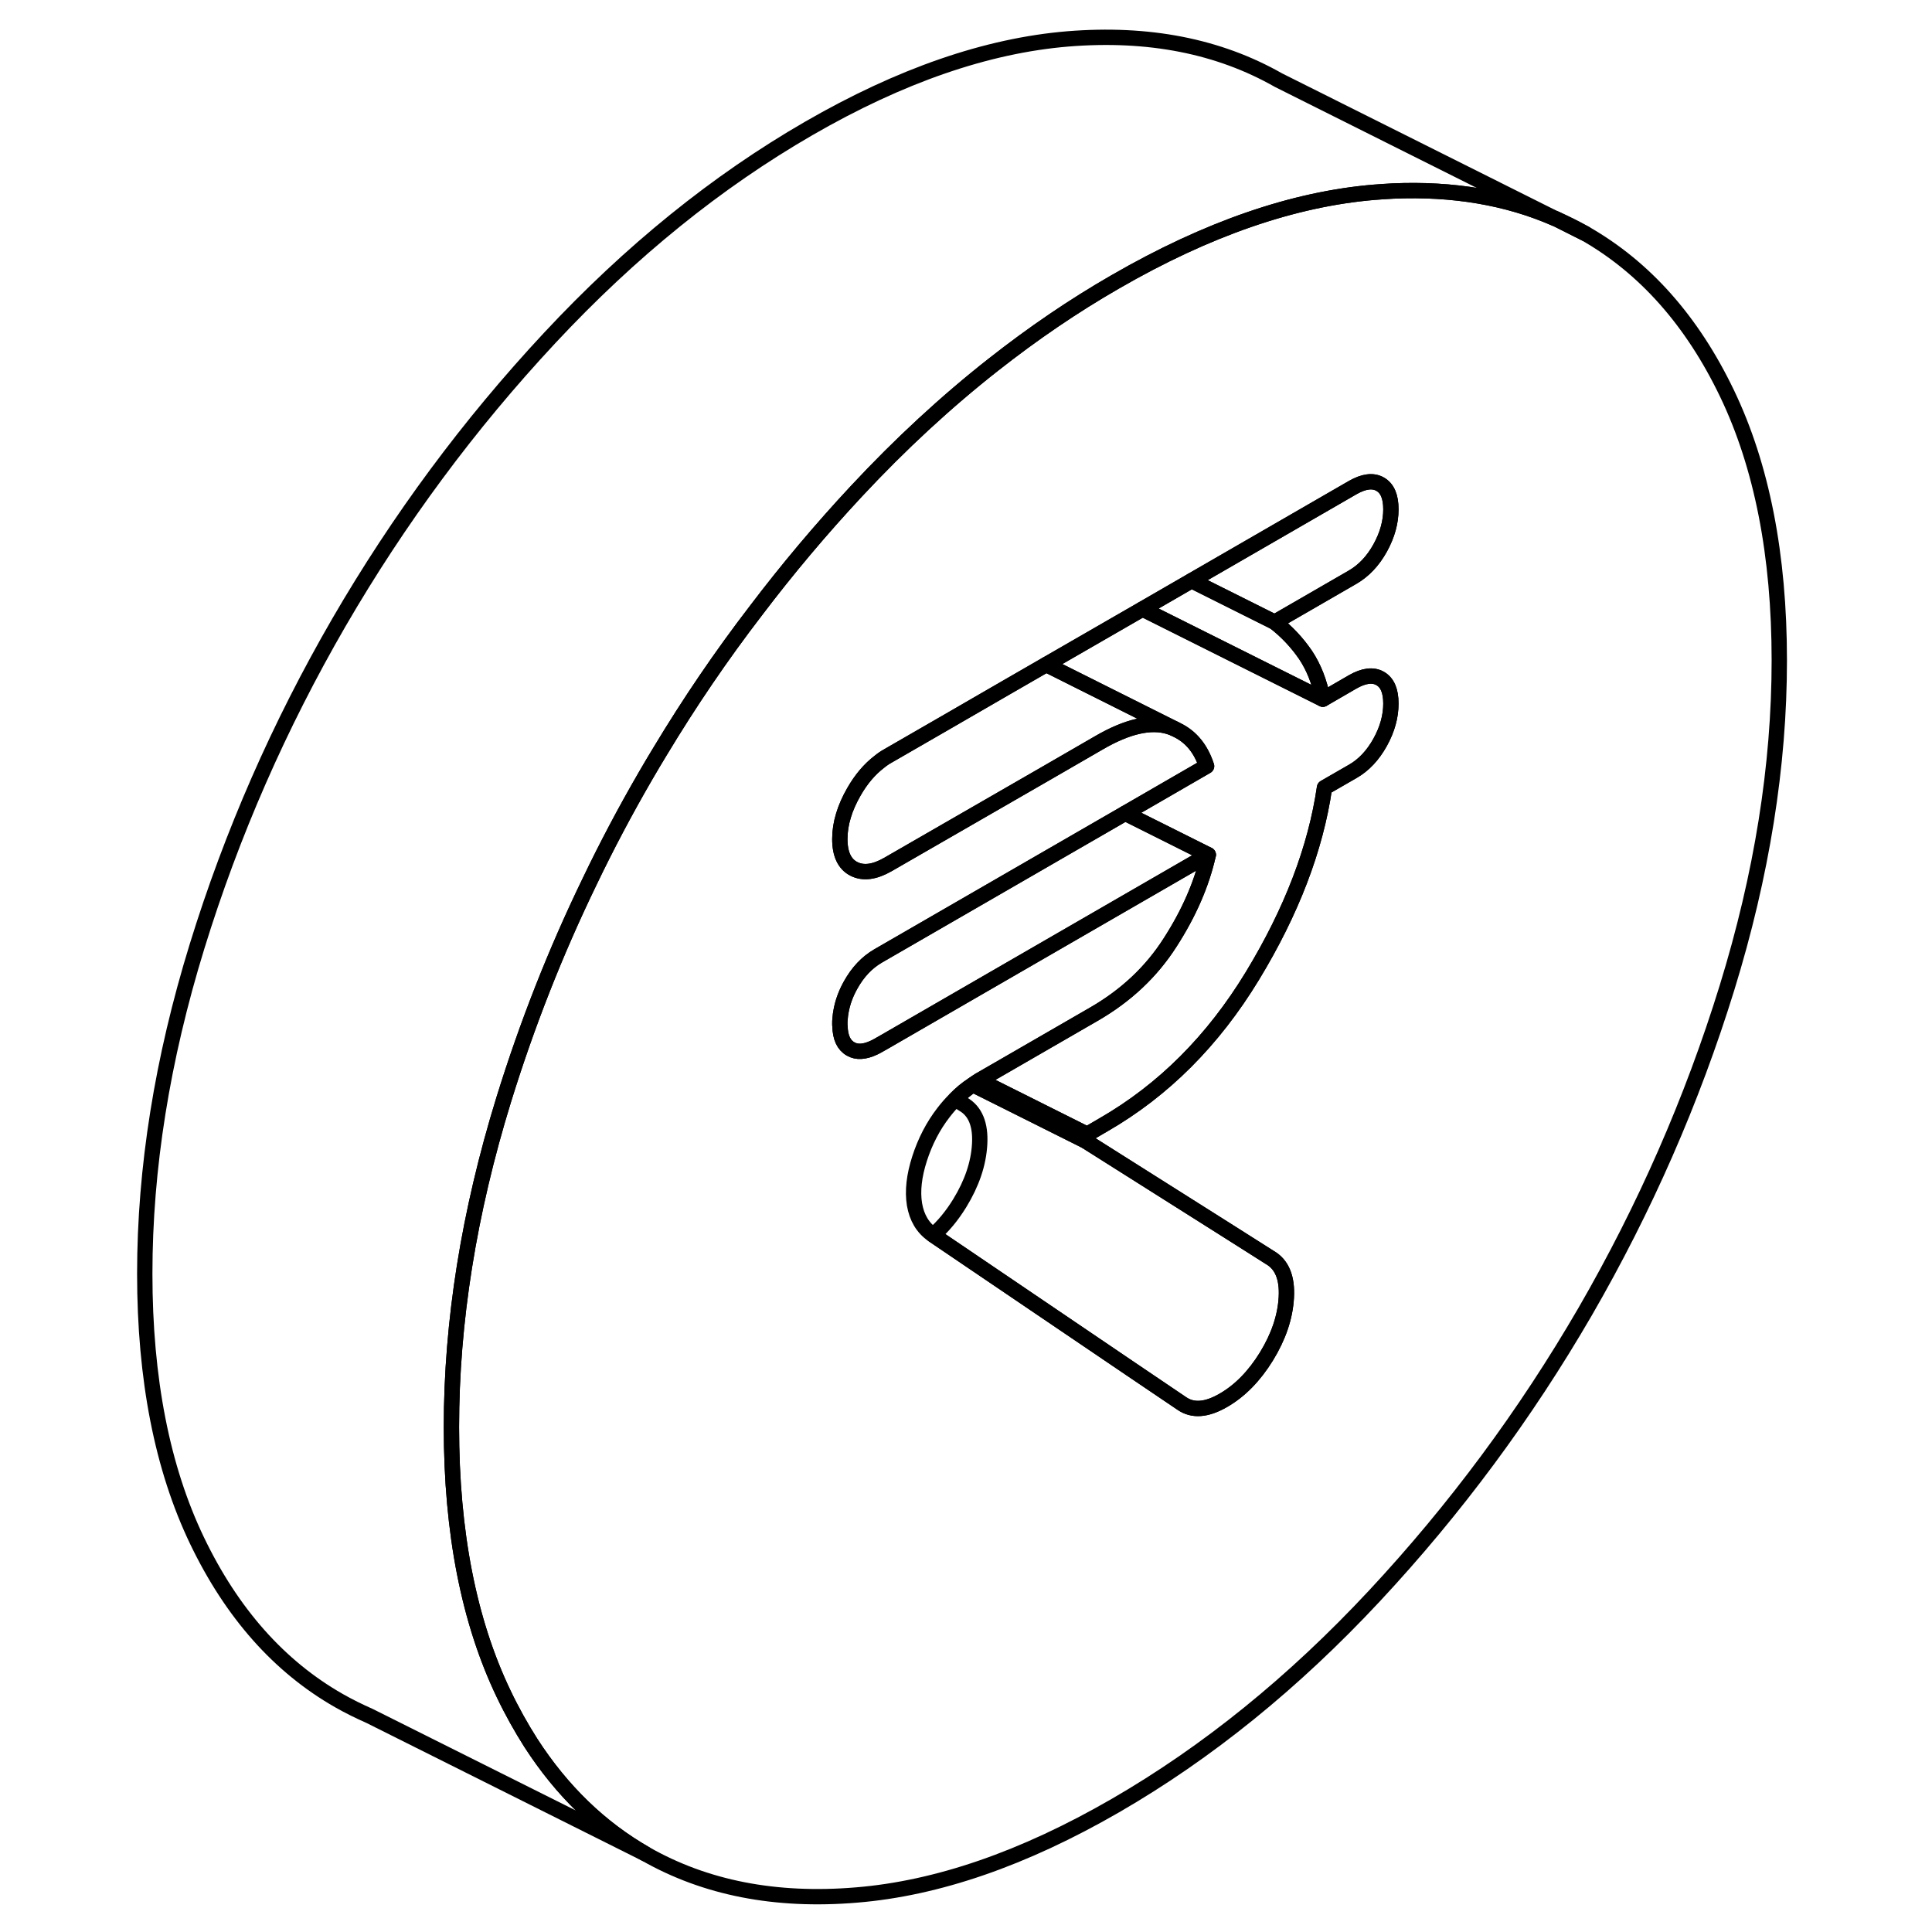 <svg width="48" height="48" viewBox="0 0 112 126" fill="none" xmlns="http://www.w3.org/2000/svg" stroke-width="1px"
     stroke-linecap="round" stroke-linejoin="round">
    <path d="M94.492 14.278L96.382 15.228C95.772 14.878 95.141 14.568 94.492 14.278Z" stroke="currentColor" stroke-linejoin="round"/>
    <path d="M105.631 25.658C103.361 20.928 100.271 17.448 96.381 15.228L94.491 14.278L94.431 14.258C91.301 12.888 87.771 12.288 83.851 12.458C83.441 12.478 83.041 12.508 82.631 12.538C77.361 12.978 71.731 14.918 65.741 18.378C63.011 19.948 60.371 21.748 57.791 23.778C54.711 26.198 51.721 28.958 48.851 32.038C46.531 34.528 44.351 37.118 42.311 39.808C40.051 42.748 37.971 45.808 36.051 48.998C35.731 49.528 35.411 50.058 35.101 50.598C33.791 52.858 32.571 55.158 31.451 57.498C29.221 62.098 27.361 66.838 25.851 71.718C23.581 79.078 22.441 86.198 22.441 93.068C22.441 99.938 23.581 105.748 25.851 110.478C26.391 111.608 26.991 112.678 27.621 113.668C29.651 116.808 32.151 119.218 35.101 120.908C39.001 123.128 43.581 124.028 48.851 123.588C54.121 123.158 59.751 121.218 65.741 117.758C71.731 114.298 77.361 109.738 82.631 104.088C87.901 98.438 92.481 92.258 96.381 85.538C100.271 78.808 103.361 71.768 105.631 64.418C107.901 57.058 109.041 49.938 109.041 43.068C109.041 36.198 107.901 30.388 105.631 25.658ZM78.141 42.708C78.681 43.518 79.061 44.478 79.271 45.598L81.221 44.468C81.941 44.058 82.541 43.978 83.011 44.248C83.481 44.518 83.711 45.058 83.711 45.888C83.711 46.718 83.481 47.558 83.011 48.408C82.541 49.258 81.941 49.898 81.221 50.308L79.381 51.368C78.801 55.348 77.231 59.448 74.671 63.658C72.111 67.868 68.881 71.098 64.981 73.348L63.901 73.978L63.791 74.408L73.351 80.448L75.811 82.008C76.601 82.458 76.961 83.328 76.891 84.608C76.821 85.898 76.381 87.178 75.591 88.468C74.801 89.748 73.861 90.708 72.781 91.328C71.691 91.958 70.791 92.028 70.071 91.528L66.801 89.318L53.861 80.548L53.831 80.528C53.181 80.078 52.791 79.418 52.641 78.548C52.501 77.678 52.611 76.688 52.971 75.568C53.331 74.448 53.851 73.438 54.541 72.548C54.781 72.238 55.031 71.948 55.301 71.688C55.651 71.328 56.031 71.008 56.451 70.738C56.581 70.638 56.721 70.548 56.871 70.458C56.901 70.438 56.941 70.418 56.971 70.398L64.331 66.148C66.431 64.938 68.091 63.378 69.311 61.468C70.541 59.558 71.371 57.658 71.801 55.748L51.221 67.638L50.771 67.898L50.261 68.188C50.171 68.238 50.081 68.288 49.991 68.328C49.391 68.608 48.881 68.648 48.471 68.408C48.031 68.158 47.801 67.668 47.781 66.928C47.771 66.878 47.771 66.828 47.771 66.768C47.771 66.648 47.771 66.528 47.791 66.408C47.801 66.258 47.821 66.098 47.851 65.948C47.951 65.388 48.151 64.818 48.471 64.248C48.941 63.398 49.541 62.768 50.261 62.348L66.381 53.038L71.691 49.968C71.331 48.868 70.711 48.088 69.821 47.638L69.641 47.548C69.521 47.488 69.391 47.438 69.261 47.398C68.071 47.018 66.531 47.358 64.661 48.448L61.201 50.448L54.121 54.528L50.911 56.378C50.041 56.878 49.301 56.978 48.691 56.668C48.081 56.358 47.771 55.708 47.771 54.718C47.771 54.208 47.851 53.698 48.011 53.178C48.161 52.678 48.391 52.158 48.691 51.638C49.161 50.818 49.711 50.168 50.341 49.688C50.521 49.538 50.711 49.408 50.911 49.298L54.621 47.158L58.631 44.838L61.231 43.338L67.511 39.718L70.711 37.868L81.221 31.798C81.941 31.388 82.541 31.308 83.011 31.578C83.481 31.848 83.711 32.388 83.711 33.218C83.711 34.048 83.481 34.888 83.011 35.738C82.541 36.588 81.941 37.218 81.221 37.638L76.131 40.578C76.931 41.198 77.591 41.908 78.141 42.708Z" stroke="currentColor" stroke-linejoin="round"/>
    <path d="M83.711 33.218C83.711 34.048 83.481 34.888 83.011 35.738C82.541 36.588 81.941 37.218 81.221 37.638L76.131 40.578L70.711 37.868L81.221 31.798C81.941 31.388 82.541 31.308 83.011 31.578C83.481 31.848 83.711 32.388 83.711 33.218Z" stroke="currentColor" stroke-linejoin="round"/>
    <path d="M79.272 45.598L67.511 39.718L70.712 37.868L76.132 40.578C76.931 41.198 77.591 41.908 78.141 42.708C78.681 43.518 79.061 44.478 79.272 45.598Z" stroke="currentColor" stroke-linejoin="round"/>
    <path d="M83.711 45.888C83.711 46.718 83.481 47.558 83.011 48.408C82.541 49.258 81.941 49.898 81.221 50.308L79.381 51.368C78.801 55.348 77.231 59.448 74.671 63.658C72.111 67.868 68.881 71.098 64.981 73.348L63.901 73.978L56.871 70.458C56.871 70.458 56.941 70.418 56.971 70.398L64.331 66.148C66.431 64.938 68.091 63.378 69.311 61.468C70.541 59.558 71.371 57.658 71.801 55.748L66.381 53.038L71.691 49.968C71.331 48.868 70.711 48.088 69.821 47.638L69.641 47.548L61.231 43.338L67.511 39.718L79.271 45.598L81.221 44.468C81.941 44.058 82.541 43.978 83.011 44.248C83.481 44.518 83.711 45.058 83.711 45.888Z" stroke="currentColor" stroke-linejoin="round"/>
    <path d="M63.901 73.978L63.791 74.408L56.451 70.739C56.581 70.638 56.721 70.549 56.871 70.459L63.901 73.978Z" stroke="currentColor" stroke-linejoin="round"/>
    <path d="M76.891 84.608C76.821 85.898 76.381 87.178 75.591 88.468C74.801 89.748 73.861 90.708 72.781 91.328C71.691 91.958 70.791 92.028 70.071 91.528L66.801 89.318L53.861 80.548C54.501 79.998 55.081 79.298 55.591 78.468C56.381 77.178 56.821 75.898 56.891 74.608C56.961 73.328 56.601 72.458 55.811 72.008L55.301 71.688C55.651 71.328 56.031 71.008 56.451 70.738L63.791 74.408L73.351 80.448L75.811 82.008C76.601 82.458 76.961 83.328 76.891 84.608Z" stroke="currentColor" stroke-linejoin="round"/>
    <path d="M71.802 55.748L51.221 67.638L50.772 67.898L50.261 68.188C50.172 68.238 50.081 68.288 49.992 68.328C49.392 68.608 48.881 68.648 48.471 68.408C48.031 68.158 47.801 67.668 47.782 66.928C47.772 66.878 47.772 66.828 47.772 66.768C47.772 66.648 47.771 66.528 47.791 66.408C47.801 66.258 47.821 66.098 47.851 65.948C47.951 65.388 48.151 64.818 48.471 64.248C48.941 63.398 49.541 62.768 50.261 62.348L66.382 53.038L71.802 55.748Z" stroke="currentColor" stroke-linejoin="round"/>
    <path d="M69.641 47.548C69.522 47.488 69.391 47.438 69.261 47.398C68.072 47.018 66.531 47.358 64.661 48.448L61.202 50.448L54.121 54.528L50.911 56.378C50.041 56.878 49.301 56.978 48.691 56.668C48.081 56.358 47.772 55.708 47.772 54.718C47.772 54.208 47.852 53.698 48.011 53.178C48.161 52.678 48.392 52.158 48.691 51.638C49.161 50.818 49.712 50.168 50.342 49.688C50.522 49.538 50.711 49.408 50.911 49.298L54.621 47.158L58.632 44.838L61.231 43.338L69.641 47.548Z" stroke="currentColor" stroke-linejoin="round"/>
    <path d="M94.431 14.258C91.301 12.888 87.771 12.288 83.851 12.458C83.441 12.478 83.041 12.508 82.631 12.538C77.361 12.978 71.731 14.918 65.741 18.378C63.011 19.948 60.371 21.748 57.791 23.778C54.711 26.198 51.721 28.958 48.851 32.038C46.531 34.528 44.351 37.118 42.311 39.808C40.051 42.748 37.971 45.809 36.051 48.998C35.731 49.529 35.411 50.058 35.101 50.598C33.791 52.858 32.571 55.158 31.451 57.498C29.221 62.099 27.361 66.838 25.851 71.718C23.581 79.078 22.441 86.198 22.441 93.068C22.441 99.938 23.581 105.748 25.851 110.478C26.391 111.608 26.991 112.678 27.621 113.668C29.651 116.808 32.151 119.218 35.101 120.908L17.101 111.908C16.421 111.608 15.751 111.278 15.101 110.908C11.211 108.688 8.121 105.208 5.851 100.478C3.581 95.748 2.441 89.938 2.441 83.068C2.441 76.198 3.581 69.078 5.851 61.718C8.121 54.358 11.211 47.318 15.101 40.598C19.001 33.878 23.581 27.688 28.851 22.038C34.121 16.388 39.751 11.838 45.741 8.378C51.731 4.918 57.361 2.978 62.631 2.538C67.901 2.108 72.481 3.008 76.381 5.228L94.431 14.258Z" stroke="currentColor" stroke-linejoin="round"/>
</svg>